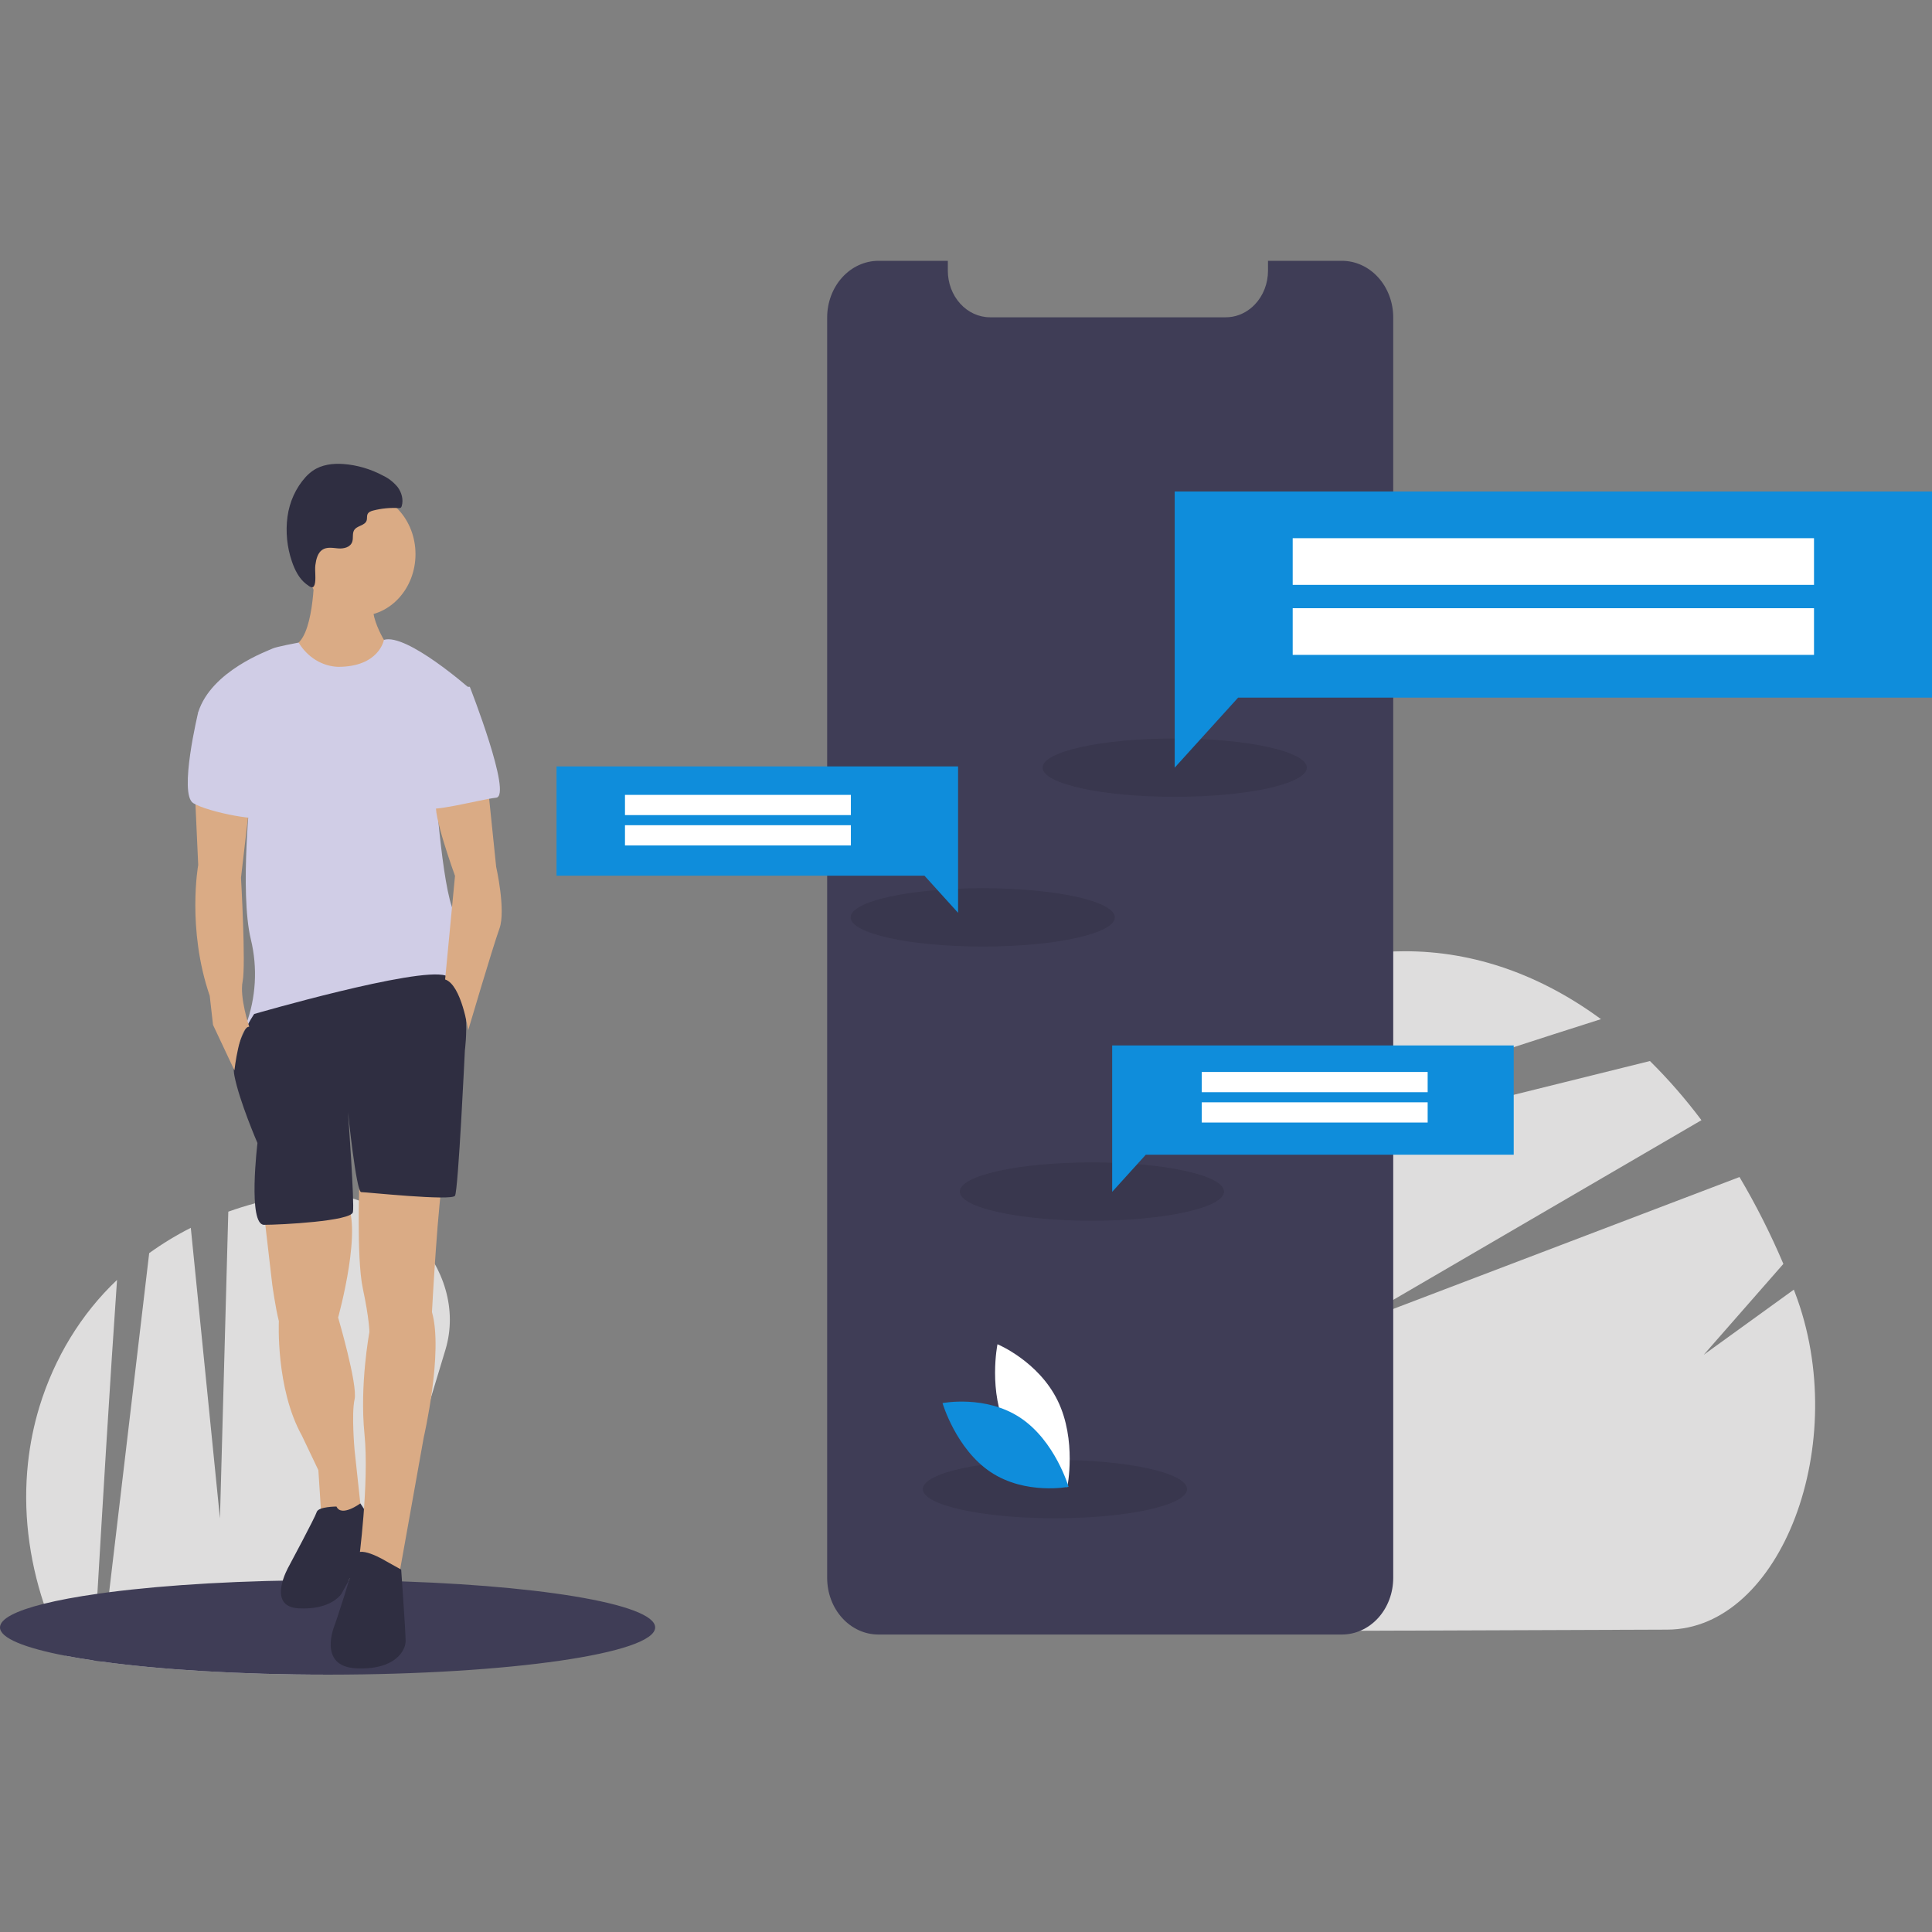 <svg width="400" height="400" viewBox="0 0 400 400" fill="none" xmlns="http://www.w3.org/2000/svg">
<rect x="0" y="0" width="400" height="400" fill="#808080" stroke="none"/>
<path d="M345.202 337.399L261.623 337.704C239.45 330.348 221.283 304.798 221.168 266.49C221.146 260.719 221.541 254.955 222.349 249.254L289.668 232.555L341.6 219.674C345.427 223.457 348.992 227.551 352.268 231.921L302.608 260.872L279.182 274.531L305.506 264.503L360.144 243.691C363.551 249.443 366.587 255.453 369.229 261.676L352.744 280.488L371.392 267.008C371.472 267.214 371.551 267.421 371.63 267.628C383.449 298.608 368.785 337.312 345.202 337.399Z" fill="#DEDDDD"/>
<path d="M331.466 211.003C318.827 215.011 303.288 220.075 287.312 225.339C264.212 232.951 240.198 240.984 222.715 246.856L222.727 246.788C223.373 242.667 224.892 238.773 227.161 235.424C240.111 216.833 256.602 203.845 274.955 199.022H274.957C280.118 197.663 285.404 196.966 290.709 196.947C305.311 196.894 319.143 201.95 331.466 211.003Z" fill="#DEDDDD"/>
<path d="M92.215 279.48L77.765 327.264L74.217 339.004C72.509 341.854 70.473 344.446 68.16 346.718H67.821C49.615 346.718 33.083 345.683 20.901 344.004L22.596 329.651L26.235 298.869L30.888 259.446C33.638 257.467 36.518 255.716 39.504 254.209L43.606 295.096L45.542 314.385L46.104 293.732L47.267 250.863C50.935 249.553 54.687 248.547 58.49 247.852L64.583 263.191L61.703 247.336C61.827 247.32 61.951 247.3 62.075 247.284C80.573 244.824 97.291 262.683 92.215 279.48Z" fill="#DEDDDD"/>
<path d="M24.23 264.994C23.544 274.757 22.775 286.783 22.009 299.163C21.367 309.57 20.733 320.223 20.16 329.982C19.876 334.849 19.606 339.495 19.362 343.779C17.291 343.477 15.355 343.151 13.572 342.812C11.813 339.364 10.309 335.763 9.076 332.047C5.94 322.598 4.74 312.69 5.794 302.903V302.899C6.218 298.952 7.007 295.064 8.15 291.296C11.265 281.089 16.821 272.001 24.23 264.994Z" fill="#DEDDDD"/>
<path d="M135.643 336.938C135.643 342.325 105.459 346.689 68.16 346.718H67.821C49.615 346.718 33.083 345.683 20.901 344.004C20.379 343.928 19.865 343.855 19.362 343.779C17.291 343.477 15.355 343.151 13.572 342.812C5.05 341.174 0 339.141 0 336.938C0 335.155 3.304 333.488 9.076 332.047C12.124 331.286 15.858 330.594 20.16 329.982C20.952 329.865 21.764 329.755 22.596 329.651C34.596 328.101 50.447 327.159 67.821 327.159C71.198 327.159 74.52 327.196 77.765 327.264C110.505 327.956 135.643 332.023 135.643 336.938Z" fill="#3F3D56"/>
<path d="M54.669 251.329L56.373 266.005C56.373 266.005 57.054 270.897 57.736 273.531C57.736 273.531 57.054 287.455 62.507 297.238L65.916 304.388L66.597 314.925L75.118 316.054L73.414 300.249C73.414 300.249 72.732 292.723 73.414 289.712C74.095 286.702 70.005 272.779 70.005 272.779C70.005 272.779 75.459 253.211 71.369 248.319C67.279 243.427 54.669 251.329 54.669 251.329Z" fill="#DAAB85"/>
<path d="M69.665 311.914C69.665 311.914 65.916 311.914 65.575 313.043C65.234 314.172 59.781 324.332 59.781 324.332C59.781 324.332 55.009 332.611 61.826 332.988C68.642 333.364 70.687 329.977 70.687 329.977C70.687 329.977 76.822 319.064 77.162 317.183C77.503 315.301 74.602 311.269 74.602 311.269C74.602 311.269 70.687 314.172 69.665 311.914Z" fill="#2F2E41"/>
<path d="M74.436 127.525C80.836 127.525 86.024 121.796 86.024 114.73C86.024 107.664 80.836 101.936 74.436 101.936C68.036 101.936 62.848 107.664 62.848 114.73C62.848 121.796 68.036 127.525 74.436 127.525Z" fill="#DAAB85"/>
<path d="M65.064 118.681C65.064 118.681 65.064 132.605 60.633 133.734C56.202 134.863 66.768 147.657 72.561 146.152C78.355 144.647 80.741 134.486 80.741 134.486C80.741 134.486 75.629 127.336 77.674 123.573C79.719 119.81 65.064 118.681 65.064 118.681Z" fill="#DAAB85"/>
<path d="M70.005 138.061C68.379 138.005 66.788 137.52 65.365 136.646C63.943 135.773 62.73 134.536 61.829 133.04C61.829 133.04 57.054 133.922 56.373 134.298C55.691 134.674 43.762 138.814 41.036 147.469L51.942 162.897C51.942 162.897 49.556 184.723 51.942 194.507C53.363 200.367 53.004 206.58 50.92 212.193C50.92 212.193 49.897 212.57 51.601 213.322C53.305 214.075 92.499 205.42 93.181 203.162C93.863 200.904 92.499 200.904 93.522 199.775C94.544 198.646 97.271 191.873 94.544 189.615C91.818 187.357 90.114 162.521 90.114 162.521L97.271 142.577C97.271 142.577 84.19 131.034 79.484 132.478C79.484 132.478 78.526 138.061 70.005 138.061Z" fill="#D0CDE6"/>
<path d="M74.436 243.803C74.436 243.803 73.754 260.36 75.118 266.758C76.481 273.155 76.481 275.789 76.481 275.789C76.481 275.789 74.436 286.702 75.459 296.862C76.481 307.022 74.266 323.399 74.266 323.399L82.616 326.214L87.728 297.615C87.728 297.615 91.818 279.928 89.432 271.65C89.432 271.65 90.795 246.437 91.818 243.803C92.84 241.169 74.436 243.803 74.436 243.803Z" fill="#DAAB85"/>
<path d="M65.291 117.009C65.444 115.809 65.769 114.5 66.696 113.85C67.658 113.176 68.9 113.453 70.037 113.544C71.174 113.636 72.566 113.322 72.94 112.133C73.173 111.392 72.921 110.506 73.284 109.832C73.863 108.759 75.628 108.882 75.933 107.679C76.029 107.299 75.936 106.873 76.075 106.509C76.263 106.018 76.79 105.822 77.261 105.701C78.982 105.262 80.75 105.09 82.514 105.19C82.687 105.224 82.865 105.185 83.013 105.081C83.09 104.996 83.146 104.889 83.173 104.772C83.573 103.454 83.15 101.959 82.356 100.882C81.512 99.844 80.472 99.023 79.31 98.478C76.735 97.1 73.945 96.281 71.09 96.067C68.916 95.916 66.635 96.177 64.783 97.444C64.234 97.827 63.725 98.275 63.264 98.781C61.25 101.011 59.936 103.896 59.517 107.012C59.11 110.12 59.425 113.291 60.432 116.228C61.021 117.996 61.949 119.822 63.384 120.911C64.154 121.495 64.817 122.034 65.137 121.043C65.476 119.991 65.141 118.174 65.291 117.009Z" fill="#2F2E41"/>
<path d="M52.624 209.936C52.624 209.936 47.511 217.462 48.534 222.73C49.556 227.998 53.305 236.653 53.305 236.653C53.305 236.653 51.26 253.587 54.669 253.587C58.077 253.587 72.732 252.834 73.073 250.953C73.414 249.071 72.05 230.256 72.05 230.256C72.05 230.256 73.754 246.814 74.777 246.814C75.799 246.814 93.522 248.695 94.204 247.566C94.885 246.437 96.248 217.462 96.248 217.462C96.248 217.462 98.107 203.796 92.236 201.974C86.365 200.152 52.624 209.936 52.624 209.936Z" fill="#2F2E41"/>
<path d="M79.889 323.203C79.889 323.203 73.754 319.44 73.413 322.451C73.073 325.461 69.324 336.374 69.324 336.374C69.324 336.374 65.575 345.029 73.754 345.406C81.934 345.782 83.979 341.642 83.979 339.761C83.979 337.879 83.062 324.971 83.062 324.971L79.889 323.203Z" fill="#2F2E41"/>
<path d="M101.02 162.897L102.724 179.455C102.724 179.455 104.769 188.486 103.406 192.249C102.042 196.012 96.93 213.322 96.93 213.322C96.93 213.322 95.567 203.915 92.159 202.786L94.204 181.336C94.204 181.336 89.324 167.951 90.4 166.177C91.477 164.403 101.02 162.897 101.02 162.897Z" fill="#DAAB85"/>
<path d="M40.354 164.026L41.036 179.078C41.036 179.078 38.65 192.249 43.422 206.172L44.103 212.193L48.534 221.601C48.534 221.601 49.556 212.57 51.601 212.57C51.601 212.57 49.556 206.549 50.238 203.162C50.92 199.775 49.897 181.713 49.897 181.713L51.601 167.1L40.354 164.026Z" fill="#DAAB85"/>
<path d="M93.522 142.201H97.271C97.271 142.201 106.132 164.779 102.724 165.155C99.316 165.531 88.41 168.542 88.069 167.037C87.728 165.531 93.522 142.201 93.522 142.201Z" fill="#D0CDE6"/>
<path d="M44.103 144.082L41.036 147.469C41.036 147.469 36.946 164.403 40.013 166.284C43.081 168.166 54.669 170.423 55.35 168.918C56.032 167.413 44.103 144.082 44.103 144.082Z" fill="#D0CDE6"/>
<path d="M288.452 65.728V326.692C288.45 329.8 287.329 332.781 285.338 334.978C283.346 337.175 280.646 338.41 277.831 338.411H181.878C180.483 338.414 179.101 338.113 177.812 337.525C176.523 336.937 175.351 336.074 174.365 334.985C173.378 333.896 172.595 332.603 172.062 331.18C171.529 329.757 171.255 328.232 171.256 326.692V65.728C171.256 64.188 171.531 62.663 172.065 61.239C172.598 59.817 173.381 58.524 174.367 57.435C175.353 56.346 176.524 55.482 177.813 54.892C179.102 54.303 180.483 54 181.878 54H196.237V56.033C196.237 58.594 197.158 61.05 198.798 62.861C200.437 64.673 202.662 65.691 204.981 65.691H253.783C255.65 65.696 257.469 65.035 258.968 63.807C259.271 63.564 259.559 63.297 259.829 63.01C260.683 62.109 261.363 61.027 261.826 59.827C262.29 58.628 262.529 57.337 262.527 56.033V54H277.831C279.226 53.999 280.607 54.303 281.896 54.892C283.185 55.481 284.356 56.345 285.342 57.434C286.329 58.523 287.111 59.816 287.645 61.239C288.178 62.662 288.453 64.187 288.452 65.728Z" fill="#3F3D56"/>
<path opacity="0.1" d="M243.209 164.973C258.312 164.973 270.556 162.269 270.556 158.934C270.556 155.599 258.312 152.895 243.209 152.895C228.105 152.895 215.861 155.599 215.861 158.934C215.861 162.269 228.105 164.973 243.209 164.973Z" fill="black"/>
<path opacity="0.1" d="M203.464 195.973C218.568 195.973 230.811 193.269 230.811 189.934C230.811 186.599 218.568 183.895 203.464 183.895C188.361 183.895 176.117 186.599 176.117 189.934C176.117 193.269 188.361 195.973 203.464 195.973Z" fill="black"/>
<path opacity="0.1" d="M226.071 252.739C241.175 252.739 253.418 250.035 253.418 246.7C253.418 243.365 241.175 240.661 226.071 240.661C210.968 240.661 198.724 243.365 198.724 246.7C198.724 250.035 210.968 252.739 226.071 252.739Z" fill="black"/>
<path opacity="0.1" d="M218.414 314.337C233.517 314.337 245.761 311.633 245.761 308.298C245.761 304.962 233.517 302.259 218.414 302.259C203.31 302.259 191.067 304.962 191.067 308.298C191.067 311.633 203.31 314.337 218.414 314.337Z" fill="black"/>
<path d="M313.4 216.447H230.264V225.416V239.074V246.759L237.224 239.074H313.4V216.447Z" fill="#0F8DDB"/>
<path d="M115.223 158.674H198.359V167.643V181.301V188.987L191.399 181.301H115.223V158.674Z" fill="#0F8DDB"/>
<path d="M295.582 221.94H248.812V226.128H295.582V221.94Z" fill="white"/>
<path d="M295.582 228.221H248.812V232.408H295.582V228.221Z" fill="white"/>
<path d="M176.165 164.57H129.395V168.757H176.165V164.57Z" fill="white"/>
<path d="M176.165 170.851H129.395V175.038H176.165V170.851Z" fill="white"/>
<path d="M400 101.765H243.209V118.681V144.44V158.934L256.335 144.44H400V101.765Z" fill="#0F8DDB"/>
<path d="M375.57 111.427H267.639V121.09H375.57V111.427Z" fill="white"/>
<path d="M375.57 125.921H267.639V135.583H375.57V125.921Z" fill="white"/>
<path d="M208.511 296.223C212.502 304.395 220.972 307.903 220.972 307.903C220.972 307.903 222.971 298.162 218.98 289.99C214.989 281.818 206.519 278.31 206.519 278.31C206.519 278.31 204.52 288.051 208.511 296.223Z" fill="white"/>
<path d="M211.254 293.535C218.459 298.321 221.234 307.828 221.234 307.828C221.234 307.828 212.327 309.575 205.122 304.788C197.916 300.002 195.141 290.495 195.141 290.495C195.141 290.495 204.048 288.748 211.254 293.535Z" fill="#0F8DDB"/>
</svg>

